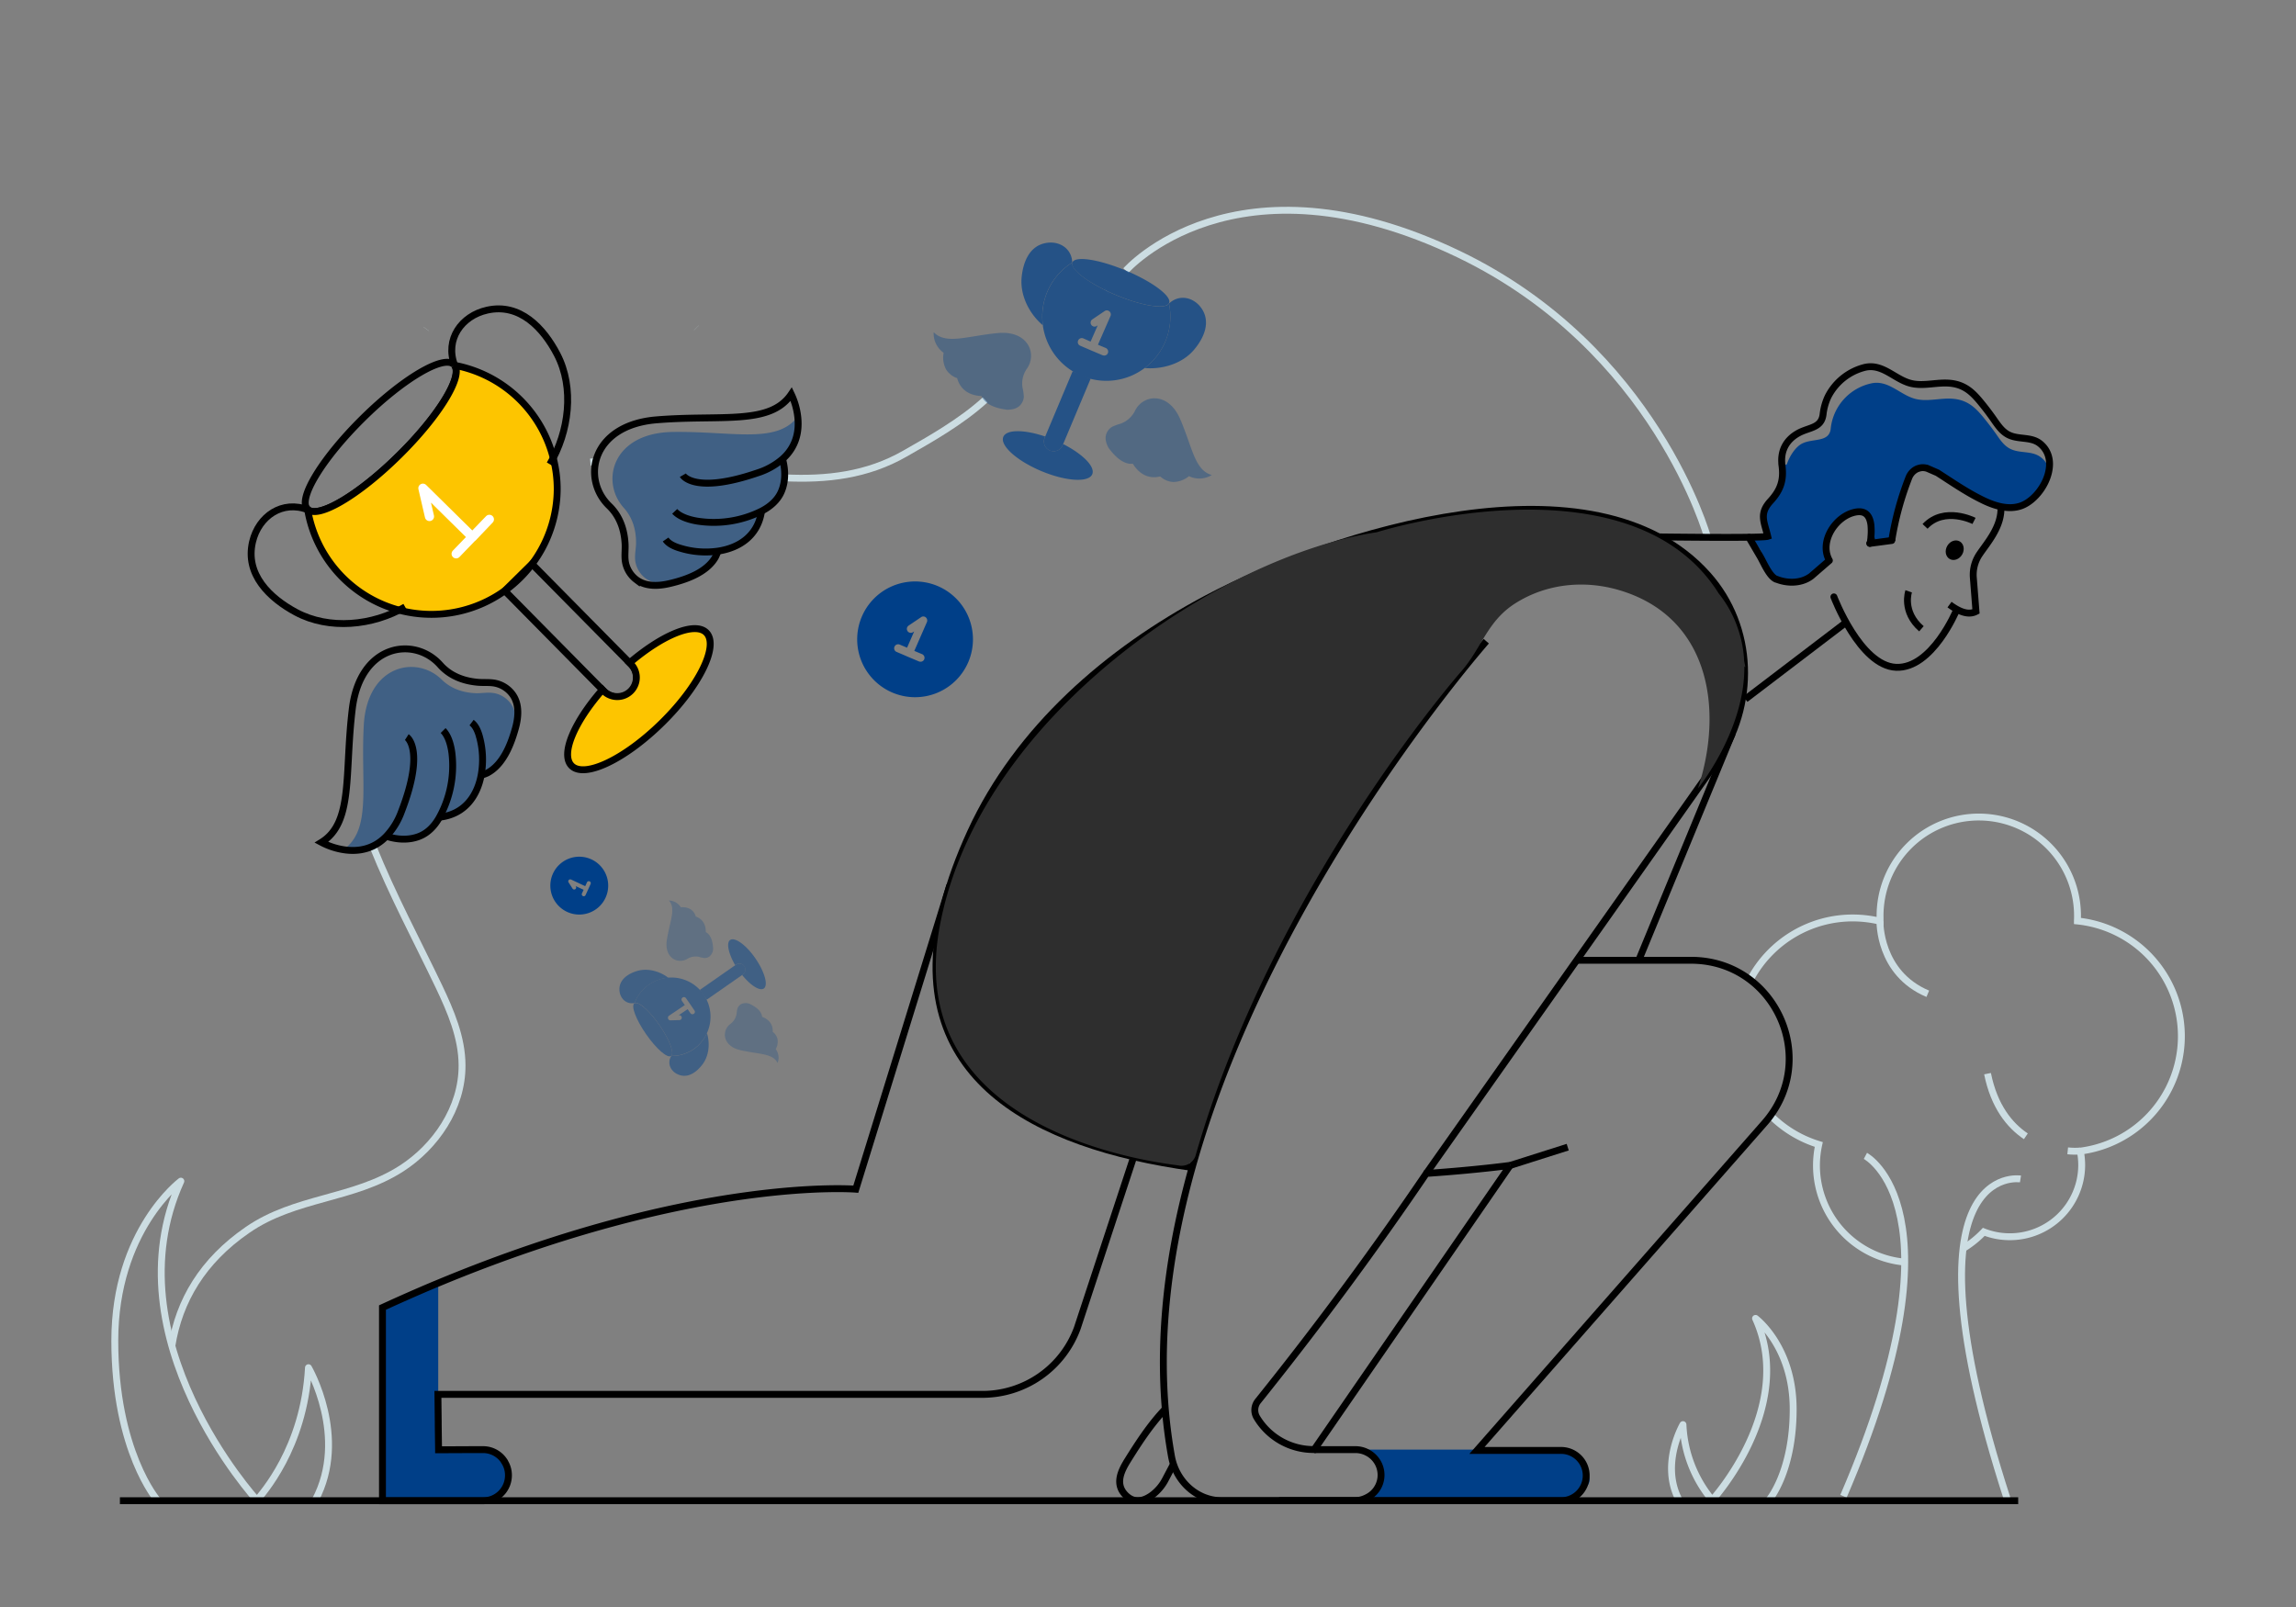 <svg id="Layer_2" data-name="Layer 2" xmlns="http://www.w3.org/2000/svg" xmlns:xlink="http://www.w3.org/1999/xlink" viewBox="0 300 1000 700"><rect x="0" y="300" width="1000" height="700" fill="#808080" stroke="none"/><defs><style>.cls-1,.cls-10,.cls-11,.cls-12,.cls-13,.cls-14,.cls-15,.cls-16,.cls-18,.cls-19,.cls-21,.cls-3,.cls-4,.cls-5,.cls-6,.cls-7,.cls-8,.cls-9{fill:none;}.cls-2{clip-path:url(#clip-path);}.cls-10,.cls-11,.cls-12,.cls-13,.cls-14,.cls-15,.cls-16,.cls-3,.cls-4,.cls-5,.cls-6,.cls-7,.cls-8,.cls-9{stroke:#ccdde2;}.cls-10,.cls-11,.cls-12,.cls-13,.cls-14,.cls-15,.cls-18,.cls-3,.cls-4,.cls-5,.cls-6,.cls-7,.cls-8,.cls-9{stroke-miterlimit:10;}.cls-10,.cls-11,.cls-12,.cls-13,.cls-14,.cls-3,.cls-4,.cls-5,.cls-6,.cls-7,.cls-8,.cls-9{stroke-width:1.7px;}.cls-4{stroke-dasharray:28.96 31.6 31.6 28.96;}.cls-5{stroke-dasharray:27.41 29.9 29.9 27.41;}.cls-6{stroke-dasharray:27.98 30.52 30.52 27.98;}.cls-7{stroke-dasharray:30.52 30.52 27.98 30.52 30.52 27.98;}.cls-8{stroke-dasharray:26.02 28.39 28.39 26.02;}.cls-9{stroke-dasharray:28.39 28.39 26.02 28.39 28.39 26.02;}.cls-10{stroke-dasharray:26.26 28.64 28.64 26.26;}.cls-11{stroke-dasharray:27.14 29.61 29.61 27.14;}.cls-12{stroke-dasharray:29.61 29.61 27.14 29.61 29.61 27.14;}.cls-13{stroke-dasharray:31.6 31.6 28.96 31.6 31.6 28.96;}.cls-14{stroke-dasharray:29.9 29.9 27.41 29.9 29.9 27.41;}.cls-15,.cls-16,.cls-18,.cls-19{stroke-width:3px;}.cls-16,.cls-19,.cls-21{stroke-linejoin:round;}.cls-17{fill:#003f88;}.cls-18,.cls-19{stroke:#000;}.cls-19,.cls-21{stroke-linecap:round;}.cls-20{fill:#2e2e2e;}.cls-21{stroke:#fff;stroke-width:4px;}.cls-22{opacity:0.5;}.cls-23{opacity:0.71;}.cls-40{fill:#fdc500;}</style><clipPath id="clip-path"><path class="cls-1" d="M733.16,1964.46s88.32,11.09,102.81-67.24c6.61-35.74-.46-73.16-25.53-100.39a114.33,114.33,0,0,0-37.6-26.72c-13.68-6.09-37.26-5.91-47.28-17.24-20.75-23.47,3-53.43,17.86-71.77A329.7,329.7,0,0,0,791,1601.37c34.37-81.75,27.46-166.24,13.86-251.69C785.06,1225.33,706,1131.37,588.1,1088.21c-1.29-.47-2.73-.93-4-.4-2.12.89-2.29,3.8-2,6.09,4.15,35.73,26,72.55,40.95,104.75,6,13,12.87,25.79,18.23,39.06.46,1.16,6.6,14.65,2.87,9.16-16.12-23.74-18.37-55.25-9.8-82.25.18-.58.39-1.15.58-1.73,0,0-234.53-97.5-298.84-7.38a251.63,251.63,0,0,0-43,105.22c-5.89,36-9.35,74.44,5.49,108.54,9.38,21.57,22.37,41.53,30.35,63.66,15.87,44,10.77,96.28-16.86,134.45-25.94,35.83-66.83,56.64-96.27,89.09-35.62,39.26-55.36,92.54-54.06,145.52,1,39.13,13.78,74.16,39.54,103.81,18.73,21.55,40.75,45.57,69.42,53.1,17.49,4.6,36.27,3.79,54.18,5"/></clipPath></defs><g class="cls-2"><line class="cls-3" x1="936.07" y1="944.48" x2="930.98" y2="958.32"/><line class="cls-4" x1="920.08" y1="987.98" x2="883.27" y2="1088.06"/><line class="cls-3" x1="926.53" y1="858.17" x2="921.49" y2="872.03"/><line class="cls-5" x1="911.28" y1="900.14" x2="876.83" y2="995"/><line class="cls-3" x1="927.85" y1="755.56" x2="922.82" y2="769.42"/><line class="cls-6" x1="912.43" y1="798.12" x2="877.33" y2="894.96"/><line class="cls-7" x1="872.56" y1="908.12" x2="513.36" y2="1899.3"/><line class="cls-3" x1="918.3" y1="669.24" x2="913.26" y2="683.1"/><line class="cls-8" x1="903.54" y1="709.77" x2="870.75" y2="799.79"/><line class="cls-9" x1="866.3" y1="812.01" x2="530.73" y2="1733.3"/><line class="cls-3" x1="780.89" y1="922.76" x2="775.82" y2="936.61"/><line class="cls-10" x1="765.98" y1="963.51" x2="732.78" y2="1054.31"/><line class="cls-3" x1="771.34" y1="836.45" x2="766.27" y2="850.3"/><line class="cls-11" x1="756.08" y1="878.1" x2="721.69" y2="971.92"/><line class="cls-12" x1="717.02" y1="984.67" x2="483.97" y2="1620.61"/><line class="cls-3" x1="761.8" y1="750.14" x2="756.71" y2="763.98"/><line class="cls-4" x1="745.8" y1="793.63" x2="708.99" y2="893.71"/><line class="cls-13" x1="703.99" y1="907.3" x2="518.14" y2="1412.64"/><line class="cls-3" x1="752.25" y1="663.82" x2="747.22" y2="677.68"/><line class="cls-5" x1="737.01" y1="705.79" x2="702.55" y2="800.65"/><line class="cls-14" x1="697.88" y1="813.54" x2="404.8" y2="1620.45"/><line class="cls-3" x1="742.71" y1="577.51" x2="737.68" y2="591.38"/><line class="cls-6" x1="727.28" y1="620.07" x2="692.19" y2="716.92"/><line class="cls-7" x1="687.42" y1="730.07" x2="328.21" y2="1721.26"/><line class="cls-3" x1="733.16" y1="491.2" x2="728.11" y2="505.05"/><line class="cls-8" x1="718.4" y1="531.73" x2="685.61" y2="621.74"/><line class="cls-9" x1="681.16" y1="633.97" x2="345.58" y2="1555.25"/><line class="cls-3" x1="544.52" y1="891.29" x2="539.45" y2="905.14"/><line class="cls-10" x1="529.61" y1="932.05" x2="496.41" y2="1022.84"/><line class="cls-3" x1="534.97" y1="804.98" x2="529.9" y2="818.83"/><line class="cls-11" x1="519.71" y1="846.63" x2="485.33" y2="940.46"/><line class="cls-12" x1="480.66" y1="953.2" x2="247.6" y2="1589.14"/><line class="cls-3" x1="525.43" y1="718.67" x2="520.34" y2="732.51"/><line class="cls-4" x1="509.43" y1="762.16" x2="472.62" y2="862.24"/><line class="cls-13" x1="467.63" y1="875.83" x2="281.77" y2="1381.17"/><line class="cls-3" x1="515.88" y1="632.35" x2="510.85" y2="646.22"/><line class="cls-5" x1="500.64" y1="674.32" x2="466.19" y2="769.19"/><line class="cls-14" x1="461.51" y1="782.07" x2="168.43" y2="1588.98"/><line class="cls-3" x1="506.34" y1="546.04" x2="501.31" y2="559.91"/><line class="cls-6" x1="490.91" y1="588.6" x2="455.82" y2="685.45"/><line class="cls-7" x1="451.05" y1="698.6" x2="91.85" y2="1689.79"/><line class="cls-3" x1="496.79" y1="459.73" x2="491.75" y2="473.58"/><line class="cls-8" x1="482.03" y1="500.26" x2="449.24" y2="590.27"/><line class="cls-9" x1="444.79" y1="602.5" x2="109.21" y2="1523.78"/></g><path class="cls-15" d="M490.37,417.86s47.34-54,144.92-7.16C721,451.83,743.71,534.06,743.71,534.06"/><path class="cls-15" d="M771.15,785.87a50.51,50.51,0,0,0,21,12.66,42.26,42.26,0,0,0,37.47,51.24m24.84-5.62.56-.31a44.07,44.07,0,0,0,9-7.25,30.9,30.9,0,0,0,10.93,2.12,31.28,31.28,0,0,0,31.71-30.85,32.8,32.8,0,0,0-.59-6.45v0a50.46,50.46,0,0,0-1.28-100.24v-.2a43,43,0,1,0-85.94-1.15c0,.49,0,1,0,1.46a51.2,51.2,0,0,0-11.21-1.42,50.46,50.46,0,0,0-45.38,27"/><path class="cls-15" d="M865.65,767.68c2.88,14.24,9.58,22.51,16.69,27.29"/><path class="cls-15" d="M906,801.39a31.8,31.8,0,0,1-5.43-.09"/><path class="cls-15" d="M818.8,701.24s-.63,22.62,20.83,31.64"/><path class="cls-15" d="M880,813.55s-53.6-8.68-5.86,139.16"/><path class="cls-15" d="M812.46,803.49s44.25,23.27-9.55,148.27"/><line class="cls-15" x1="481.97" y1="426.71" x2="482.01" y2="426.68"/><path class="cls-15" d="M341.74,508.14c18.25.87,35.94-1.11,52.39-10.55,10.93-6.24,24.37-13.77,34.95-23.41"/><path class="cls-15" d="M162.37,668.57c8.5,21.16,19.5,41.66,28.87,61.3,5.06,10.69,9.95,22,10,34.14.11,18.77-11.79,35.56-26.3,44.93-21.12,13.63-46.28,12.38-67.16,26.82C88.19,849.25,78,866.67,74.87,886.2"/><path class="cls-15" d="M257.12,501.27c.8-.07,1.56-.14,2.36-.17"/><path class="cls-16" d="M770.43,953.44S781,941.27,781,913.86s-16.39-39.57-16.39-39.57c17.77,39.09-18.88,79.15-18.88,79.15A54.94,54.94,0,0,1,733,920.56s-10,17.23-1.67,32.88"/><path class="cls-16" d="M68.53,953.44S50,932.07,50,884s28.77-69.5,28.77-69.5c-31.21,68.64,33.15,139,33.15,139,2-2.64,20.48-22.48,22.43-57.74,0,0,17.56,30.26,2.93,57.74"/><path class="cls-15" d="M799,560.74l.1.21"/><path class="cls-17" d="M676.21,953.69H595.33v-1.35a10.93,10.93,0,0,0,2.92-17.62,10.67,10.67,0,0,0-2.92-2.09v-1.18h75.22c21.48-.06,17.38,3.82,21.27,11.28S676.21,953.69,676.21,953.69Z"/><path class="cls-17" d="M219,949.6c-3.4,2.78-8.67,4.09-8.67,4.09H166.58V869.56l22.94-10.1a2.93,2.93,0,0,0,.59-.24l.76-.35v72.58h16.65a44.16,44.16,0,0,1,5.9.42h0c4.44.73,5.65,2.36,6.38,4.89,0,0,.07,0,0,.07.49,1.63.8,3.58,1.64,5.9C222.58,945.61,221.16,947.9,219,949.6Z"/><path class="cls-18" d="M52.23,953.7H879"/><path class="cls-18" d="M493.85,803.68l-24.63,74.8a44,44,0,0,1-41.32,28.9H190.73l.14,12.07v1.22l.14,10.78v.07l15.33-.07h4a11.14,11.14,0,0,1,3.09.42h0a11.06,11.06,0,0,1,6.38,4.89s.07,0,0,.07a10.76,10.76,0,0,1,1.64,5.73v.17a11.06,11.06,0,0,1-11.14,11H166.58V869.56q11.78-5.41,22.94-10.1a2.93,2.93,0,0,0,.59-.24l.76-.31C303,812.25,372.74,818,372.74,818l40.94-132.36"/><line class="cls-18" x1="804.03" y1="571.11" x2="760.17" y2="604.53"/><line class="cls-18" x1="657.76" y1="807.64" x2="682.8" y2="799.69"/><path class="cls-18" d="M647.34,579.31S480.43,768.6,510.26,934.54c2,10.69,10.9,19.05,21.76,19.15h57.83a11.79,11.79,0,0,0,5.48-1.35,10.93,10.93,0,0,0,2.92-17.62,10.67,10.67,0,0,0-2.92-2.09,10.92,10.92,0,0,0-5-1.18h-18"/><path class="cls-18" d="M621.22,811.14l65.5-92.85,60.61-85.9c17.62-24.94,16.79-59.22-3.58-82-49.13-55-163.6-18.56-218.16,10.35-43,22.79-82.17,56.72-102.79,101.58-41,89.3,7.56,126.87,71,141.58,8.3,1.91,16.87,3.44,25.47,4.65"/><path class="cls-18" d="M657.75,807.63s-14.5,2-36.53,3.51c-21.62,31.85-46,65.12-73.31,99.15a6.24,6.24,0,0,0-.59,7,28.81,28.81,0,0,0,24.8,14.12h.28l85.35-123.82"/><path class="cls-18" d="M686.72,718.29H736.5c36.71,0,56.28,43.27,32.06,70.85L643.28,931.8h36.29a10.95,10.95,0,1,1,0,21.89H557.07"/><path class="cls-18" d="M507.42,913.86c-6.42,6.77-11.42,14.47-16.34,22.35-2.95,4.75-5.52,10.34-.83,15.06,3.88,3.85,8,2.49,11.27.2a20.06,20.06,0,0,0,6.14-7.18l3.44-6.52"/><path class="cls-17" d="M892.45,504.51c-1,6.7-6.31,13.53-11.86,15.72-5.8,2.25-12.42,0-17.63-2.64-6.69-3.3-12.9-7.6-19.15-11.62l-4.06-1.77a.11.11,0,0,0,0-.07,5.7,5.7,0,0,0-4.16-.07,4,4,0,0,0-.91.35,5.78,5.78,0,0,0-1.56,1.11,7.11,7.11,0,0,0-1.66,2.42,131.21,131.21,0,0,0-7.5,27.48l-9.54,1.25a9.71,9.71,0,0,1,.45-2.57.09.09,0,0,0,0-.07v0c.69-2.36,1.66-4.55,0-5.41v0h0a8.29,8.29,0,0,0-1.42-4c-1-1.28-2.57-1.94-5-1.52a11.54,11.54,0,0,0-2.53.72,15.62,15.62,0,0,0-5.62,3.82,17.67,17.67,0,0,0-1.8,2.15,16.73,16.73,0,0,0-2,3.61,8.09,8.09,0,0,0-.45,1.28,12.3,12.3,0,0,0,.14,8.19,9.33,9.33,0,0,0,.62,1.32s0,0,0,0l-7.53,6.49a7.28,7.28,0,0,1-.83.63s0,0,0,0c-3.64,2.4-9.47,2.4-14.64,1.08-3.12-.8-1.85-2.44-3.89-4-2.88.9-3-4.54-2.81-5.2,1.39-3.81-3.81-7-4.33-7.39h0c-1.94-.38-3.15-1-3.78-1.94h1.39c2.88,0,6.94.63,9.57-.24-1.56-6.46-3.85-9.89,1.29-15.44,4.27-4.68,5.79-9,4.92-15.47v0c0-.38,2.09-.14,2.09-.55,1.38-4,4.09-7.74,6.73-9,4.71-2.29,11.65-.39,12.35-6.35A22.55,22.55,0,0,1,815,467c6.94-1.53,11.86,4.16,17.8,6.31,7.21,2.67,14.67-1.46,22.23,1.35,3.75,1.39,6.21,4,8.71,7,2.08,2.57,4.13,5.21,6,7.91s3.61,5.14,6.67,6.32c4,1.56,8.77.52,12.35,3.22A9.81,9.81,0,0,1,892.45,504.51Z"/><path class="cls-19" d="M761.73,534.08l4.88,8.33c1.65,2.81,4,8.67,7,9.9l.06,0,.08,0c5.23,2.08,10.91,1.58,14.63-1a5.74,5.74,0,0,0,.87-.67l7.51-6.5c-4.64-8.29,2.88-19.61,11.6-21.11,4.46-.75,6,2,6.49,5.5a28.08,28.08,0,0,1,0,5.5l0,0v0c0,.58-.07,1.1-.12,1.65l0,0"/><path class="cls-18" d="M859.76,526.91s-12.9-6.61-21.32,2.38"/><path class="cls-18" d="M849.1,563.36c3.18,2.32,7.61,5,11.52,3l-1.16-14.81a16,16,0,0,1,2.76-10.23c3.42-5.06,9.9-12.26,9.23-20.91"/><ellipse cx="851.32" cy="539.6" rx="4.41" ry="3.75" transform="translate(-38.33 1013.35) rotate(-60.4)"/><path class="cls-19" d="M814.4,536.68c.11-.3.21-.62.32-.92s.21-.67.34-1"/><polyline class="cls-19" points="814.39 536.69 817.66 536.27 823.94 535.43"/><path class="cls-18" d="M831.31,557.58s-3.09,8.86,5.55,16.31"/><path class="cls-18" d="M720.67,533.86c2.88,0,46.61.63,49.24-.24-1.56-6.46-3.85-9.89,1.29-15.44,4.27-4.68,5.79-9,4.92-15.47v0a8.34,8.34,0,0,1-.1-1.21c-.35-5.62,2.22-10.06,7.18-12.81,4.72-2.63,10.1-2.11,10.83-8.25a24.3,24.3,0,0,1,2.18-7.7A24.68,24.68,0,0,1,812.31,460c7.15-1.59,12.21,4.3,18.39,6.52,7.39,2.75,15.13-1.49,22.9,1.36,3.88,1.45,6.41,4.13,9,7.25,2.19,2.67,4.27,5.38,6.18,8.19,1.87,2.63,3.74,5.27,6.9,6.48,4.1,1.6,9.06.52,12.7,3.33s4.79,7.08,4.09,11.35c-1,6.7-6.31,13.53-11.86,15.72-5.8,2.25-12.42,0-17.63-2.64-6.69-3.3-12.9-7.6-19.15-11.62l-4.06-1.77a5.85,5.85,0,0,0-4.19-.14,4,4,0,0,0-.91.35,6.48,6.48,0,0,0-1.56,1.11,7,7,0,0,0-1.66,2.42,131.21,131.21,0,0,0-7.5,27.48"/><path class="cls-19" d="M798.73,560s11.38,30,27.08,30.68,26.28-24.81,26.28-24.81"/><line class="cls-18" x1="754.48" y1="619.5" x2="713.73" y2="718.29"/><path class="cls-20" d="M759.73,590.29l.43.41c-.15-1-.33-1.86-.51-2.78a50.55,50.55,0,0,0-2.68-14,49.7,49.7,0,0,0-8.39-15.4c-38.65-61.56-148.93-26.68-148.93-26.68-67,10-173,79.37-190.3,171.32s98.23,103.55,103.89,104.5a6.45,6.45,0,0,0,7.39-4c33.85-118,115.78-211.18,115.79-211.19,9-10.26,11.23-21.88,23.63-29.71,13.56-8.57,30.08-10.2,45.33-5.65,39.23,11.7,45.47,51.83,34.15,86.33C739.53,643.44,760,618.34,759.73,590.29Z"/><line class="cls-15" x1="185.65" y1="443.26" x2="185.62" y2="443.3"/><line class="cls-15" x1="303.33" y1="442.81" x2="303.3" y2="442.78"/><path class="cls-18" d="M173.75,498.32c-17.62,17.42-35.46,27.93-39.83,23.49s6.39-22.1,24-39.52,35.42-27.89,39.79-23.48a.66.66,0,0,1,.21.31C201.64,464,191,481.32,173.75,498.32Z"/><path class="cls-40" d="M242.69,513.24a54.8,54.8,0,0,1-68.35,52.67A54.79,54.79,0,0,1,134,522a.3.3,0,0,1,0-.18v0c4.37,4.44,22.21-6.07,39.83-23.49,17.24-17,27.89-34.31,24.18-39.2l0,0H198a54.81,54.81,0,0,1,43.12,41l0,0A54,54,0,0,1,242.69,513.24Z"/><path class="cls-18" d="M198,459.09c-4.29-11.22,3-21.52,14.2-24,14.21-3.17,24.43,7.69,30.48,19.31,7.57,14.55,5.18,33.78-3.22,47.82"/><path class="cls-18" d="M134.2,522.11C123,517.68,112.64,524.85,110,536c-3.35,14.16,7.38,24.52,18.93,30.72,14.45,7.75,33.37,5.86,47.52-2.36"/><path class="cls-18" d="M231.68,545.65,275,589.53a8.32,8.32,0,0,1-11.84,11.69l-43.33-43.89Z"/><path class="cls-40" d="M307.63,575.58c5.57,5.65-3,23.2-19.25,39.21s-33.88,24.4-39.45,18.76c-4.89-4.95,1.08-19,13.47-33.13l.78.8A8.32,8.32,0,0,0,275,589.53l-.79-.79C288.57,576.46,302.74,570.64,307.63,575.58Z"/><path class="cls-18" d="M242.69,513.24a54.8,54.8,0,0,1-68.35,52.67A54.79,54.79,0,0,1,134,522a.3.3,0,0,1,0-.18v0c4.37,4.44,22.21-6.07,39.83-23.49,17.24-17,27.89-34.31,24.18-39.2l0,0H198a54.81,54.81,0,0,1,43.12,41l0,0A54,54,0,0,1,242.69,513.24Z"/><path class="cls-18" d="M307.63,575.58c5.57,5.65-3,23.2-19.25,39.21s-33.88,24.4-39.45,18.76c-4.89-4.95,1.08-19,13.47-33.13l.78.8A8.32,8.32,0,0,0,275,589.53l-.79-.79C288.57,576.46,302.74,570.64,307.63,575.58Z"/><polyline class="cls-21" points="187.05 524.98 184.19 512.66 205.79 533.95 213.14 526.23 198.67 541.24"/><g class="cls-22"><path class="cls-17" d="M340.84,499.92c1.32,4.68,1.42,9.92-.59,14.4-1.67,3.74-4.89,6.45-8.61,8.36-1.59,10.72-9.68,16-18.94,17.41-.31.84-.76,1.91-1.11,2.61-3.78,6.59-12.42,9.68-19.46,11.38-4.06.45-8.47.07-11.59-2.68a11.66,11.66,0,0,1-3.82-6.8c-.41-2.63.25-5.27.31-7.87.07-5.73-1.45-11.21-5.34-15.51-10.37-11.52-4.89-32.68,21.27-33.06s45.14,5.37,54.4-6.56a2.49,2.49,0,0,1,.14.38C348.05,487.57,347,494.44,340.84,499.92Z"/></g><path class="cls-18" d="M293.86,522.75c2.36,2.53,6.66,3.71,9.75,4.23a46.57,46.57,0,0,0,28-4.3c3.72-1.91,6.94-4.62,8.61-8.36,2-4.48,1.91-9.72.59-14.4"/><path class="cls-18" d="M289.91,535c1.31,1.91,3.81,3,6,3.68a1.09,1.09,0,0,1,.25.07,37.58,37.58,0,0,0,16.58,1.31c9.26-1.38,17.35-6.69,18.94-17.41"/><path class="cls-18" d="M312.8,539.71c0,.11-.07.25-.1.38-.31.84-.76,1.91-1.11,2.61-3.78,6.59-12.42,9.68-19.46,11.38l-.42.1c-4.79,1.14-10.41,1.46-14.57-1.67a12.42,12.42,0,0,1-4.62-7.11c-.65-2.81-.1-5.72-.27-8.57-.35-6.24-2.36-12.07-6.94-16.48-12.14-11.72-7.74-35.14,20.64-37.47s49.47,2.5,58.67-11.17A30.89,30.89,0,0,1,347.5,482c.55,5.59-.49,12.46-6.66,17.94A31,31,0,0,1,329.91,506c-27.62,9.44-32.51,1-32.51,1"/><g class="cls-22"><path class="cls-17" d="M168.29,664.25c4.62,1.51,9.85,1.82,14.41,0,3.81-1.52,6.64-4.64,8.69-8.27,10.78-1.17,16.4-9,18.16-18.24.84-.27,1.93-.68,2.64-1,6.74-3.52,10.17-12,12.15-19,.61-4,.4-8.45-2.21-11.68a11.77,11.77,0,0,0-6.65-4.09c-2.62-.52-5.28,0-7.88,0-5.72-.15-11.14-1.9-15.28-6-11.1-10.82-32.46-6.19-33.88,19.94S162,661.26,149.72,670a2.31,2.31,0,0,0,.38.16C155.66,671,162.56,670.21,168.29,664.25Z"/></g><path class="cls-18" d="M193,618.22c2.44,2.46,3.45,6.81,3.84,9.91A46.48,46.48,0,0,1,191.39,656c-2,3.63-4.88,6.75-8.69,8.27-4.56,1.83-9.79,1.52-14.41,0"/><path class="cls-18" d="M205.39,614.76c1.86,1.39,2.83,3.93,3.44,6.11,0,.1,0,.17.06.24a37.73,37.73,0,0,1,.66,16.62c-1.76,9.21-7.38,17.07-18.16,18.24"/><path class="cls-18" d="M209.16,637.82l.39-.09c.84-.27,1.93-.68,2.64-1,6.74-3.52,10.17-12,12.15-19l.12-.41c1.33-4.74,1.87-10.34-1.09-14.63a12.45,12.45,0,0,0-6.92-4.89c-2.78-.77-5.72-.33-8.55-.62-6.23-.59-12-2.83-16.2-7.58-11.23-12.6-34.81-9.13-38.26,19.13S154,658.27,140,666.91a30.87,30.87,0,0,0,10.15,3.29c5.56.77,12.46,0,18.19-6a31,31,0,0,0,6.5-10.67c10.52-27.22,2.33-32.45,2.33-32.45"/><g class="cls-23"><path class="cls-17" d="M485.91,428.44c-11.64-4.89-20.08-11.23-18.84-14.15s11.65-1.32,23.3,3.57S510.42,429.08,509.2,432a.37.37,0,0,1-.1.16C507.52,434.86,497.29,433.23,485.91,428.44Z"/><path class="cls-17" d="M520.08,452.31c-5,6-13.71,8.71-21.55,8a28,28,0,0,0,10.62-28.1l0,0c4.48-4.19,10.72-2.77,14.09,2C527.47,440.27,524.38,447.21,520.08,452.31Z"/><path class="cls-17" d="M467,414.35a27.78,27.78,0,0,0-12.8,27.34c-6-5.1-10-13.15-9.23-20.95.66-6.67,3.44-13.74,10.76-14.92C461.44,404.85,466.82,408.28,467,414.35Z"/><path class="cls-17" d="M475,465l-12.19,29a4.24,4.24,0,0,1-7.82-3.29l12.19-29Z"/><path class="cls-17" d="M475.72,506.57c-1.56,3.73-11.51,3.11-22.22-1.39S435.39,494,437,490.27c1.37-3.27,9.14-3.2,18.22-.13l-.22.52a4.24,4.24,0,0,0,7.82,3.29l.22-.53C471.58,497.77,477.1,503.3,475.72,506.57Z"/><g class="cls-22"><path class="cls-17" d="M517.84,507.41a10.91,10.91,0,0,1-6.9,2.54,9.15,9.15,0,0,1-5.62-2.42c-5.36,1.35-9.43-1.42-11.9-5.51-.45,0-1.05,0-1.44,0-3.84-.5-7-4-9.16-6.94-1-1.82-1.69-4-1-6a6,6,0,0,1,2.45-3.12,21.37,21.37,0,0,1,3.77-1.4,11.24,11.24,0,0,0,6.26-5.55c3.39-7.13,14.43-8.69,19.72,3.55s6.29,22.3,13.72,24.33a1.13,1.13,0,0,1-.15.14A10.36,10.36,0,0,1,517.84,507.41Z"/></g><g class="cls-22"><path class="cls-17" d="M411,453.68a10.88,10.88,0,0,0,1.08,7.27,9.2,9.2,0,0,0,4.81,3.77c1.4,5.35,5.78,7.6,10.55,7.8.21.4.49.92.71,1.25,2.27,3.14,6.82,4.24,10.48,4.71,2.08,0,4.29-.42,5.73-2a5.94,5.94,0,0,0,1.56-3.65,22.21,22.21,0,0,0-.58-4,11.23,11.23,0,0,1,1.86-8.15c4.63-6.4.7-16.83-12.58-15.6s-22.58,5.18-27.93-.36l-.05.2A10.35,10.35,0,0,0,411,453.68Z"/></g><path class="cls-17" d="M509.15,432.22l0,0c-1.7,2.68-11.86,1-23.21-3.74C475,423.86,467,418,467,414.87a1.63,1.63,0,0,1,.1-.59s-.07,0-.07.07a27.78,27.78,0,0,0-12.8,27.34c0,.07,0,.17,0,.24a27.91,27.91,0,0,0,38.13,21.9,28.8,28.8,0,0,0,5.89-3.3c.11-.07.18-.14.28-.21a28,28,0,0,0,10.62-28.1Zm-25.47,5.41-5.48,12.53,3.4,1.42a1.74,1.74,0,0,1,.9,2.29,1.69,1.69,0,0,1-1.63,1,1.93,1.93,0,0,1-.62-.11l-5-2.11c-.11,0-.21-.11-.32-.14l-4.44-1.91a1.7,1.7,0,0,1-.93-2.25,1.73,1.73,0,0,1,2.29-.94L475,448.8l3.09-7.07-.39.24a1.72,1.72,0,1,1-1.94-2.85l5.34-3.61a1.69,1.69,0,0,1,2.09.11A1.76,1.76,0,0,1,483.68,437.63Z"/></g><g class="cls-22"><path class="cls-17" d="M287.18,746.49c4.41,6.34,6.69,12.38,5.09,13.48s-6.45-3.13-10.86-9.47-6.69-12.37-5.1-13.48l.11,0C278.12,736.09,282.87,740.29,287.18,746.49Z"/><path class="cls-17" d="M277.34,723c4.57-1.45,9.93,0,13.76,2.92a17.08,17.08,0,0,0-14.69,11v0c-3.69.7-6.45-2.08-6.62-5.66C269.58,726.77,273.45,724.2,277.34,723Z"/><path class="cls-17" d="M292.34,760a17,17,0,0,0,9.82-3A16.87,16.87,0,0,0,307.9,750c1.43,4.6.88,10.08-2.09,13.85-2.52,3.23-6.28,6-10.44,4.19C292.09,766.69,290.44,763.16,292.34,760Z"/><path class="cls-17" d="M304.79,731.2l15.79-11a2.59,2.59,0,1,1,3,4.26l-15.78,11Z"/><path class="cls-17" d="M318,709.46c2-1.41,7,2.17,11,8s5.7,11.71,3.67,13.12c-1.78,1.24-5.78-1.34-9.46-5.9l.28-.2a2.59,2.59,0,1,0-3-4.26l-.29.2C317.29,715.37,316.25,710.7,318,709.46Z"/><g class="cls-22"><path class="cls-17" d="M296.55,695.24a6.67,6.67,0,0,1,4.39.94,5.67,5.67,0,0,1,2.11,3.09c3.21,1.06,4.41,3.83,4.34,6.75a7.28,7.28,0,0,1,.74.48c1.83,1.51,2.32,4.33,2.47,6.58a4.63,4.63,0,0,1-1.44,3.42,3.62,3.62,0,0,1-2.29.81,13.25,13.25,0,0,1-2.41-.51,6.88,6.88,0,0,0-5,.81c-4.09,2.58-10.3-.23-9-8.29s4.05-13.58.88-17.06l.12,0A6.31,6.31,0,0,1,296.55,695.24Z"/></g><g class="cls-22"><path class="cls-17" d="M337.86,757a6.68,6.68,0,0,0,.77-4.43,5.62,5.62,0,0,0-2.08-3.11c.21-3.38-1.91-5.52-4.64-6.55,0-.27-.11-.63-.17-.87-.72-2.25-3.15-3.76-5.19-4.74a4.64,4.64,0,0,0-3.71.06,3.64,3.64,0,0,0-1.6,1.82,13.43,13.43,0,0,0-.42,2.43,6.93,6.93,0,0,1-2.65,4.38c-3.91,2.83-3.62,9.64,4.33,11.46s14.11,1.31,16.16,5.56a.58.58,0,0,0,.06-.11A6.29,6.29,0,0,0,337.86,757Z"/></g><path class="cls-17" d="M276.41,736.93v0c1.75-.83,6.46,3.36,10.76,9.53,4.11,5.93,6.37,11.6,5.34,13.22a1,1,0,0,1-.24.27s0,0,.06,0a17,17,0,0,0,9.82-3A16.87,16.87,0,0,0,307.9,750s0-.1.06-.13a17.08,17.08,0,0,0-12.52-23.8,17.37,17.37,0,0,0-4.13-.23l-.21,0a17.08,17.08,0,0,0-14.69,11Zm14.93,5.54,6.93-4.67L297,736a1.07,1.07,0,0,1,.29-1.48,1,1,0,0,1,1.18,0,1.13,1.13,0,0,1,.29.25l1.9,2.74c.05.06.08.13.12.18l1.67,2.44a1,1,0,0,1-.26,1.47,1.06,1.06,0,0,1-1.49-.27l-1.2-1.74-3.91,2.65h.27a1.05,1.05,0,1,1,.07,2.1l-3.94.12a1,1,0,0,1-1-.74A1.08,1.08,0,0,1,291.34,742.47Z"/></g><path class="cls-17" d="M398.57,553.28a25.21,25.21,0,1,0,25.19,25.19A25.19,25.19,0,0,0,398.57,553.28ZM403.7,571l-5.48,12.53,3.4,1.42a1.74,1.74,0,0,1,.9,2.29,1.69,1.69,0,0,1-1.63,1,1.93,1.93,0,0,1-.62-.11l-5-2.11c-.11,0-.21-.11-.31-.14l-4.45-1.91a1.7,1.7,0,0,1-.93-2.25,1.73,1.73,0,0,1,2.29-.94l3.19,1.35,3.09-7.07-.38.24a1.73,1.73,0,1,1-1.95-2.85l5.35-3.61a1.67,1.67,0,0,1,2.08.11A1.76,1.76,0,0,1,403.7,571Z"/><path class="cls-17" d="M239.7,685.42a12.6,12.6,0,1,0,12.94-12.24A12.6,12.6,0,0,0,239.7,685.42Zm9-2.32,6.19,2.91.76-1.68a.87.87,0,0,1,1.15-.42.84.84,0,0,1,.5.83.85.85,0,0,1-.06.31l-1.13,2.49-.07.15-1,2.19a.85.85,0,0,1-1.14.44.86.86,0,0,1-.43-1.16l.72-1.57-3.5-1.64.12.19a.86.86,0,1,1-1.45.93l-1.73-2.72a.83.83,0,0,1,.08-1A.87.87,0,0,1,248.65,683.1Z"/></svg>
